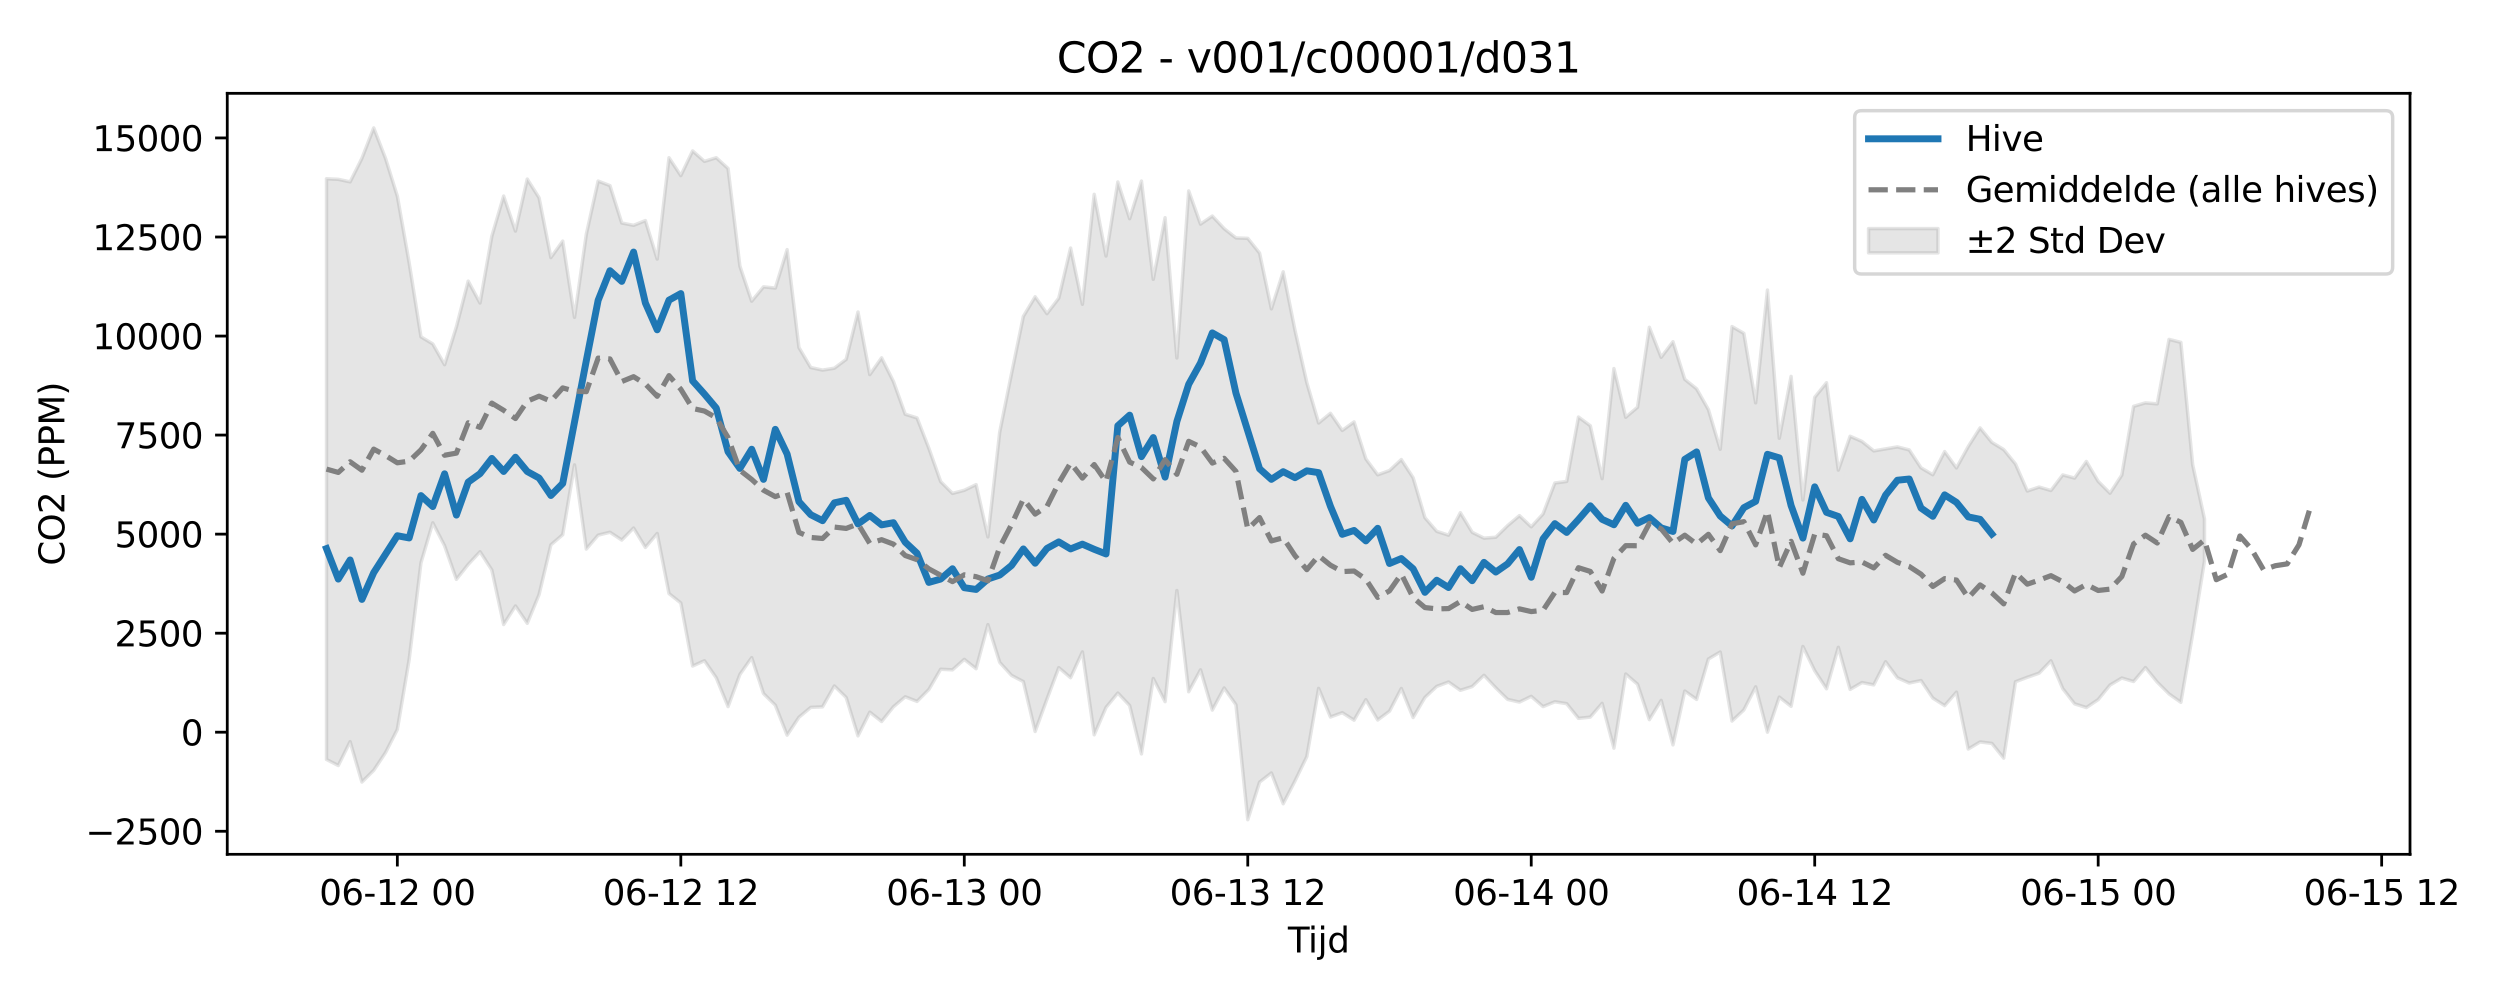 <?xml version="1.0" encoding="utf-8" standalone="no"?>
<!DOCTYPE svg PUBLIC "-//W3C//DTD SVG 1.1//EN"
  "http://www.w3.org/Graphics/SVG/1.1/DTD/svg11.dtd">
<svg xmlns:xlink="http://www.w3.org/1999/xlink" width="720pt" height="288pt" viewBox="0 0 720 288" xmlns="http://www.w3.org/2000/svg" version="1.1">
 <defs>
  <style type="text/css">*{stroke-linejoin: round; stroke-linecap: butt}</style>
 </defs>
 <g id="figure_1">
  <g id="patch_1">
   <path d="M 0 288 
L 720 288 
L 720 0 
L 0 0 
z
" style="fill: #ffffff"/>
  </g>
  <g id="axes_1">
   <g id="patch_2">
    <path d="M 65.45 246.04 
L 694.082 246.04 
L 694.082 26.88 
L 65.45 26.88 
z
" style="fill: #ffffff"/>
   </g>
   <g id="FillBetweenPolyCollection_1">
    <defs>
     <path id="mc39f1c4c14" d="M 94.024 -236.52 
L 94.024 -69.269 
L 97.426 -67.528 
L 100.828 -74.398 
L 104.229 -62.769 
L 107.631 -66.14 
L 111.033 -71.246 
L 114.434 -77.915 
L 117.836 -98.066 
L 121.238 -125.894 
L 124.639 -137.436 
L 128.041 -130.811 
L 131.443 -121.148 
L 134.844 -125.442 
L 138.246 -129.102 
L 141.648 -123.837 
L 145.049 -108.133 
L 148.451 -113.485 
L 151.853 -108.49 
L 155.255 -116.764 
L 158.656 -131.086 
L 162.058 -133.995 
L 165.46 -154.118 
L 168.861 -129.87 
L 172.263 -133.876 
L 175.665 -134.707 
L 179.066 -132.468 
L 182.468 -135.931 
L 185.87 -130.332 
L 189.271 -134.358 
L 192.673 -117.059 
L 196.075 -114.342 
L 199.476 -96.178 
L 202.878 -97.713 
L 206.28 -92.793 
L 209.682 -84.501 
L 213.083 -93.753 
L 216.485 -98.6 
L 219.887 -88.248 
L 223.288 -84.907 
L 226.69 -76.27 
L 230.092 -81.426 
L 233.493 -84.27 
L 236.895 -84.422 
L 240.297 -90.447 
L 243.698 -87.115 
L 247.1 -76.074 
L 250.502 -82.89 
L 253.903 -80.205 
L 257.305 -84.437 
L 260.707 -87.325 
L 264.109 -85.996 
L 267.51 -89.422 
L 270.912 -95.256 
L 274.314 -95.084 
L 277.715 -98.105 
L 281.117 -95.41 
L 284.519 -108.106 
L 287.92 -97.235 
L 291.322 -93.482 
L 294.724 -91.701 
L 298.125 -77.335 
L 301.527 -86.65 
L 304.929 -95.715 
L 308.33 -92.815 
L 311.732 -100.248 
L 315.134 -76.375 
L 318.536 -84.255 
L 321.937 -88.402 
L 325.339 -84.812 
L 328.741 -70.874 
L 332.142 -92.588 
L 335.544 -85.918 
L 338.946 -117.913 
L 342.347 -88.775 
L 345.749 -95.093 
L 349.151 -83.499 
L 352.552 -89.856 
L 355.954 -85.027 
L 359.356 -51.922 
L 362.757 -62.752 
L 366.159 -65.385 
L 369.561 -56.523 
L 372.963 -63.089 
L 376.364 -70.087 
L 379.766 -89.748 
L 383.168 -81.497 
L 386.569 -82.746 
L 389.971 -80.588 
L 393.373 -86.489 
L 396.774 -80.641 
L 400.176 -83.181 
L 403.578 -89.711 
L 406.979 -81.356 
L 410.381 -87.132 
L 413.783 -90.317 
L 417.184 -91.581 
L 420.586 -89.186 
L 423.988 -90.269 
L 427.389 -93.516 
L 430.791 -89.891 
L 434.193 -86.57 
L 437.595 -85.795 
L 440.996 -87.454 
L 444.398 -84.493 
L 447.8 -85.889 
L 451.201 -85.341 
L 454.603 -81.11 
L 458.005 -81.472 
L 461.406 -85.431 
L 464.808 -72.531 
L 468.21 -93.878 
L 471.611 -90.939 
L 475.013 -80.744 
L 478.415 -86.285 
L 481.816 -73.474 
L 485.218 -88.98 
L 488.62 -86.566 
L 492.022 -98.201 
L 495.423 -100.221 
L 498.825 -80.336 
L 502.227 -83.533 
L 505.628 -90.186 
L 509.03 -77.131 
L 512.432 -87.235 
L 515.833 -84.578 
L 519.235 -101.815 
L 522.637 -94.833 
L 526.038 -89.631 
L 529.44 -101.575 
L 532.842 -89.447 
L 536.243 -91.422 
L 539.645 -90.753 
L 543.047 -97.421 
L 546.449 -92.796 
L 549.85 -91.289 
L 553.252 -92.005 
L 556.654 -86.946 
L 560.055 -84.774 
L 563.457 -88.657 
L 566.859 -72.279 
L 570.26 -74.318 
L 573.662 -73.899 
L 577.064 -69.654 
L 580.465 -91.666 
L 583.867 -92.937 
L 587.269 -94.128 
L 590.67 -97.688 
L 594.072 -89.679 
L 597.474 -85.303 
L 600.876 -84.221 
L 604.277 -86.52 
L 607.679 -90.695 
L 611.081 -92.73 
L 614.482 -91.72 
L 617.884 -95.743 
L 621.286 -91.544 
L 624.687 -88.141 
L 628.089 -85.733 
L 631.491 -105.404 
L 634.892 -126.428 
L 634.892 -138.552 
L 634.892 -138.552 
L 631.491 -154.145 
L 628.089 -189.397 
L 624.687 -190.259 
L 621.286 -171.688 
L 617.884 -171.975 
L 614.482 -170.982 
L 611.081 -151.18 
L 607.679 -145.954 
L 604.277 -149.373 
L 600.876 -155.101 
L 597.474 -150.316 
L 594.072 -151.218 
L 590.67 -146.733 
L 587.269 -147.728 
L 583.867 -146.589 
L 580.465 -154.365 
L 577.064 -158.531 
L 573.662 -160.596 
L 570.26 -164.766 
L 566.859 -159.401 
L 563.457 -153.237 
L 560.055 -157.94 
L 556.654 -151.271 
L 553.252 -153.277 
L 549.85 -158.431 
L 546.449 -159.298 
L 543.047 -158.721 
L 539.645 -158.138 
L 536.243 -160.875 
L 532.842 -162.356 
L 529.44 -152.607 
L 526.038 -177.78 
L 522.637 -173.58 
L 519.235 -144.014 
L 515.833 -179.603 
L 512.432 -161.775 
L 509.03 -204.465 
L 505.628 -171.974 
L 502.227 -191.997 
L 498.825 -193.951 
L 495.423 -158.618 
L 492.022 -170.038 
L 488.62 -176.019 
L 485.218 -178.75 
L 481.816 -189.592 
L 478.415 -185.095 
L 475.013 -193.742 
L 471.611 -170.727 
L 468.21 -167.825 
L 464.808 -181.858 
L 461.406 -150.146 
L 458.005 -165.389 
L 454.603 -167.891 
L 451.201 -149.348 
L 447.8 -148.897 
L 444.398 -139.98 
L 440.996 -136.281 
L 437.595 -139.5 
L 434.193 -136.621 
L 430.791 -133.276 
L 427.389 -133.011 
L 423.988 -134.705 
L 420.586 -140.34 
L 417.184 -133.873 
L 413.783 -134.968 
L 410.381 -138.913 
L 406.979 -150.419 
L 403.578 -155.649 
L 400.176 -152.487 
L 396.774 -151.255 
L 393.373 -155.834 
L 389.971 -166.492 
L 386.569 -164.03 
L 383.168 -168.971 
L 379.766 -166.178 
L 376.364 -177.79 
L 372.963 -192.839 
L 369.561 -209.725 
L 366.159 -199.043 
L 362.757 -215.11 
L 359.356 -219.362 
L 355.954 -219.471 
L 352.552 -222.156 
L 349.151 -225.779 
L 345.749 -223.455 
L 342.347 -233.022 
L 338.946 -184.905 
L 335.544 -225.3 
L 332.142 -207.559 
L 328.741 -235.849 
L 325.339 -225.019 
L 321.937 -235.589 
L 318.536 -214.274 
L 315.134 -232.033 
L 311.732 -200.368 
L 308.33 -216.566 
L 304.929 -202.125 
L 301.527 -197.672 
L 298.125 -202.534 
L 294.724 -196.875 
L 291.322 -180.384 
L 287.92 -163.582 
L 284.519 -133.373 
L 281.117 -148.432 
L 277.715 -146.8 
L 274.314 -145.904 
L 270.912 -149.311 
L 267.51 -158.904 
L 264.109 -167.635 
L 260.707 -168.694 
L 257.305 -178.145 
L 253.903 -184.943 
L 250.502 -180.105 
L 247.1 -198.147 
L 243.698 -184.509 
L 240.297 -181.961 
L 236.895 -181.416 
L 233.493 -182.15 
L 230.092 -187.914 
L 226.69 -216.102 
L 223.288 -205.039 
L 219.887 -205.385 
L 216.485 -201.25 
L 213.083 -211.38 
L 209.682 -239.471 
L 206.28 -242.572 
L 202.878 -241.525 
L 199.476 -244.535 
L 196.075 -237.427 
L 192.673 -242.573 
L 189.271 -213.385 
L 185.87 -224.472 
L 182.468 -223.106 
L 179.066 -223.773 
L 175.665 -234.544 
L 172.263 -235.852 
L 168.861 -220.538 
L 165.46 -196.606 
L 162.058 -218.562 
L 158.656 -213.814 
L 155.255 -231.034 
L 151.853 -236.426 
L 148.451 -221.447 
L 145.049 -231.539 
L 141.648 -219.967 
L 138.246 -200.735 
L 134.844 -207.033 
L 131.443 -193.865 
L 128.041 -182.969 
L 124.639 -188.951 
L 121.238 -190.996 
L 117.836 -212.314 
L 114.434 -231.509 
L 111.033 -242.374 
L 107.631 -251.158 
L 104.229 -242.399 
L 100.828 -235.62 
L 97.426 -236.359 
L 94.024 -236.52 
z
" style="stroke: #808080; stroke-opacity: 0.2"/>
    </defs>
    <g clip-path="url(#p4853fb0913)">
     <use xlink:href="#mc39f1c4c14" x="0" y="288" style="fill: #808080; fill-opacity: 0.2; stroke: #808080; stroke-opacity: 0.2"/>
    </g>
   </g>
   <g id="matplotlib.axis_1">
    <g id="xtick_1">
     <g id="line2d_1">
      <defs>
       <path id="m95c8249e28" d="M 0 0 
L 0 3.5 
" style="stroke: #000000; stroke-width: 0.8"/>
      </defs>
      <g>
       <use xlink:href="#m95c8249e28" x="114.434" y="246.04" style="stroke: #000000; stroke-width: 0.8"/>
      </g>
     </g>
     <g id="text_1">
      <!-- 06-12 00 -->
      <g transform="translate(91.954 260.638) scale(0.1 -0.1)">
       <defs>
        <path id="DejaVuSans-30" d="M 2034 4250 
Q 1547 4250 1301 3770 
Q 1056 3291 1056 2328 
Q 1056 1369 1301 889 
Q 1547 409 2034 409 
Q 2525 409 2770 889 
Q 3016 1369 3016 2328 
Q 3016 3291 2770 3770 
Q 2525 4250 2034 4250 
z
M 2034 4750 
Q 2819 4750 3233 4129 
Q 3647 3509 3647 2328 
Q 3647 1150 3233 529 
Q 2819 -91 2034 -91 
Q 1250 -91 836 529 
Q 422 1150 422 2328 
Q 422 3509 836 4129 
Q 1250 4750 2034 4750 
z
" transform="scale(0.016)"/>
        <path id="DejaVuSans-36" d="M 2113 2584 
Q 1688 2584 1439 2293 
Q 1191 2003 1191 1497 
Q 1191 994 1439 701 
Q 1688 409 2113 409 
Q 2538 409 2786 701 
Q 3034 994 3034 1497 
Q 3034 2003 2786 2293 
Q 2538 2584 2113 2584 
z
M 3366 4563 
L 3366 3988 
Q 3128 4100 2886 4159 
Q 2644 4219 2406 4219 
Q 1781 4219 1451 3797 
Q 1122 3375 1075 2522 
Q 1259 2794 1537 2939 
Q 1816 3084 2150 3084 
Q 2853 3084 3261 2657 
Q 3669 2231 3669 1497 
Q 3669 778 3244 343 
Q 2819 -91 2113 -91 
Q 1303 -91 875 529 
Q 447 1150 447 2328 
Q 447 3434 972 4092 
Q 1497 4750 2381 4750 
Q 2619 4750 2861 4703 
Q 3103 4656 3366 4563 
z
" transform="scale(0.016)"/>
        <path id="DejaVuSans-2d" d="M 313 2009 
L 1997 2009 
L 1997 1497 
L 313 1497 
L 313 2009 
z
" transform="scale(0.016)"/>
        <path id="DejaVuSans-31" d="M 794 531 
L 1825 531 
L 1825 4091 
L 703 3866 
L 703 4441 
L 1819 4666 
L 2450 4666 
L 2450 531 
L 3481 531 
L 3481 0 
L 794 0 
L 794 531 
z
" transform="scale(0.016)"/>
        <path id="DejaVuSans-32" d="M 1228 531 
L 3431 531 
L 3431 0 
L 469 0 
L 469 531 
Q 828 903 1448 1529 
Q 2069 2156 2228 2338 
Q 2531 2678 2651 2914 
Q 2772 3150 2772 3378 
Q 2772 3750 2511 3984 
Q 2250 4219 1831 4219 
Q 1534 4219 1204 4116 
Q 875 4013 500 3803 
L 500 4441 
Q 881 4594 1212 4672 
Q 1544 4750 1819 4750 
Q 2544 4750 2975 4387 
Q 3406 4025 3406 3419 
Q 3406 3131 3298 2873 
Q 3191 2616 2906 2266 
Q 2828 2175 2409 1742 
Q 1991 1309 1228 531 
z
" transform="scale(0.016)"/>
        <path id="DejaVuSans-20" transform="scale(0.016)"/>
       </defs>
       <use xlink:href="#DejaVuSans-30"/>
       <use xlink:href="#DejaVuSans-36" transform="translate(63.623 0)"/>
       <use xlink:href="#DejaVuSans-2d" transform="translate(127.246 0)"/>
       <use xlink:href="#DejaVuSans-31" transform="translate(163.33 0)"/>
       <use xlink:href="#DejaVuSans-32" transform="translate(226.953 0)"/>
       <use xlink:href="#DejaVuSans-20" transform="translate(290.576 0)"/>
       <use xlink:href="#DejaVuSans-30" transform="translate(322.363 0)"/>
       <use xlink:href="#DejaVuSans-30" transform="translate(385.986 0)"/>
      </g>
     </g>
    </g>
    <g id="xtick_2">
     <g id="line2d_2">
      <g>
       <use xlink:href="#m95c8249e28" x="196.075" y="246.04" style="stroke: #000000; stroke-width: 0.8"/>
      </g>
     </g>
     <g id="text_2">
      <!-- 06-12 12 -->
      <g transform="translate(173.594 260.638) scale(0.1 -0.1)">
       <use xlink:href="#DejaVuSans-30"/>
       <use xlink:href="#DejaVuSans-36" transform="translate(63.623 0)"/>
       <use xlink:href="#DejaVuSans-2d" transform="translate(127.246 0)"/>
       <use xlink:href="#DejaVuSans-31" transform="translate(163.33 0)"/>
       <use xlink:href="#DejaVuSans-32" transform="translate(226.953 0)"/>
       <use xlink:href="#DejaVuSans-20" transform="translate(290.576 0)"/>
       <use xlink:href="#DejaVuSans-31" transform="translate(322.363 0)"/>
       <use xlink:href="#DejaVuSans-32" transform="translate(385.986 0)"/>
      </g>
     </g>
    </g>
    <g id="xtick_3">
     <g id="line2d_3">
      <g>
       <use xlink:href="#m95c8249e28" x="277.715" y="246.04" style="stroke: #000000; stroke-width: 0.8"/>
      </g>
     </g>
     <g id="text_3">
      <!-- 06-13 00 -->
      <g transform="translate(255.235 260.638) scale(0.1 -0.1)">
       <defs>
        <path id="DejaVuSans-33" d="M 2597 2516 
Q 3050 2419 3304 2112 
Q 3559 1806 3559 1356 
Q 3559 666 3084 287 
Q 2609 -91 1734 -91 
Q 1441 -91 1130 -33 
Q 819 25 488 141 
L 488 750 
Q 750 597 1062 519 
Q 1375 441 1716 441 
Q 2309 441 2620 675 
Q 2931 909 2931 1356 
Q 2931 1769 2642 2001 
Q 2353 2234 1838 2234 
L 1294 2234 
L 1294 2753 
L 1863 2753 
Q 2328 2753 2575 2939 
Q 2822 3125 2822 3475 
Q 2822 3834 2567 4026 
Q 2313 4219 1838 4219 
Q 1578 4219 1281 4162 
Q 984 4106 628 3988 
L 628 4550 
Q 988 4650 1302 4700 
Q 1616 4750 1894 4750 
Q 2613 4750 3031 4423 
Q 3450 4097 3450 3541 
Q 3450 3153 3228 2886 
Q 3006 2619 2597 2516 
z
" transform="scale(0.016)"/>
       </defs>
       <use xlink:href="#DejaVuSans-30"/>
       <use xlink:href="#DejaVuSans-36" transform="translate(63.623 0)"/>
       <use xlink:href="#DejaVuSans-2d" transform="translate(127.246 0)"/>
       <use xlink:href="#DejaVuSans-31" transform="translate(163.33 0)"/>
       <use xlink:href="#DejaVuSans-33" transform="translate(226.953 0)"/>
       <use xlink:href="#DejaVuSans-20" transform="translate(290.576 0)"/>
       <use xlink:href="#DejaVuSans-30" transform="translate(322.363 0)"/>
       <use xlink:href="#DejaVuSans-30" transform="translate(385.986 0)"/>
      </g>
     </g>
    </g>
    <g id="xtick_4">
     <g id="line2d_4">
      <g>
       <use xlink:href="#m95c8249e28" x="359.356" y="246.04" style="stroke: #000000; stroke-width: 0.8"/>
      </g>
     </g>
     <g id="text_4">
      <!-- 06-13 12 -->
      <g transform="translate(336.875 260.638) scale(0.1 -0.1)">
       <use xlink:href="#DejaVuSans-30"/>
       <use xlink:href="#DejaVuSans-36" transform="translate(63.623 0)"/>
       <use xlink:href="#DejaVuSans-2d" transform="translate(127.246 0)"/>
       <use xlink:href="#DejaVuSans-31" transform="translate(163.33 0)"/>
       <use xlink:href="#DejaVuSans-33" transform="translate(226.953 0)"/>
       <use xlink:href="#DejaVuSans-20" transform="translate(290.576 0)"/>
       <use xlink:href="#DejaVuSans-31" transform="translate(322.363 0)"/>
       <use xlink:href="#DejaVuSans-32" transform="translate(385.986 0)"/>
      </g>
     </g>
    </g>
    <g id="xtick_5">
     <g id="line2d_5">
      <g>
       <use xlink:href="#m95c8249e28" x="440.996" y="246.04" style="stroke: #000000; stroke-width: 0.8"/>
      </g>
     </g>
     <g id="text_5">
      <!-- 06-14 00 -->
      <g transform="translate(418.516 260.638) scale(0.1 -0.1)">
       <defs>
        <path id="DejaVuSans-34" d="M 2419 4116 
L 825 1625 
L 2419 1625 
L 2419 4116 
z
M 2253 4666 
L 3047 4666 
L 3047 1625 
L 3713 1625 
L 3713 1100 
L 3047 1100 
L 3047 0 
L 2419 0 
L 2419 1100 
L 313 1100 
L 313 1709 
L 2253 4666 
z
" transform="scale(0.016)"/>
       </defs>
       <use xlink:href="#DejaVuSans-30"/>
       <use xlink:href="#DejaVuSans-36" transform="translate(63.623 0)"/>
       <use xlink:href="#DejaVuSans-2d" transform="translate(127.246 0)"/>
       <use xlink:href="#DejaVuSans-31" transform="translate(163.33 0)"/>
       <use xlink:href="#DejaVuSans-34" transform="translate(226.953 0)"/>
       <use xlink:href="#DejaVuSans-20" transform="translate(290.576 0)"/>
       <use xlink:href="#DejaVuSans-30" transform="translate(322.363 0)"/>
       <use xlink:href="#DejaVuSans-30" transform="translate(385.986 0)"/>
      </g>
     </g>
    </g>
    <g id="xtick_6">
     <g id="line2d_6">
      <g>
       <use xlink:href="#m95c8249e28" x="522.637" y="246.04" style="stroke: #000000; stroke-width: 0.8"/>
      </g>
     </g>
     <g id="text_6">
      <!-- 06-14 12 -->
      <g transform="translate(500.156 260.638) scale(0.1 -0.1)">
       <use xlink:href="#DejaVuSans-30"/>
       <use xlink:href="#DejaVuSans-36" transform="translate(63.623 0)"/>
       <use xlink:href="#DejaVuSans-2d" transform="translate(127.246 0)"/>
       <use xlink:href="#DejaVuSans-31" transform="translate(163.33 0)"/>
       <use xlink:href="#DejaVuSans-34" transform="translate(226.953 0)"/>
       <use xlink:href="#DejaVuSans-20" transform="translate(290.576 0)"/>
       <use xlink:href="#DejaVuSans-31" transform="translate(322.363 0)"/>
       <use xlink:href="#DejaVuSans-32" transform="translate(385.986 0)"/>
      </g>
     </g>
    </g>
    <g id="xtick_7">
     <g id="line2d_7">
      <g>
       <use xlink:href="#m95c8249e28" x="604.277" y="246.04" style="stroke: #000000; stroke-width: 0.8"/>
      </g>
     </g>
     <g id="text_7">
      <!-- 06-15 00 -->
      <g transform="translate(581.797 260.638) scale(0.1 -0.1)">
       <defs>
        <path id="DejaVuSans-35" d="M 691 4666 
L 3169 4666 
L 3169 4134 
L 1269 4134 
L 1269 2991 
Q 1406 3038 1543 3061 
Q 1681 3084 1819 3084 
Q 2600 3084 3056 2656 
Q 3513 2228 3513 1497 
Q 3513 744 3044 326 
Q 2575 -91 1722 -91 
Q 1428 -91 1123 -41 
Q 819 9 494 109 
L 494 744 
Q 775 591 1075 516 
Q 1375 441 1709 441 
Q 2250 441 2565 725 
Q 2881 1009 2881 1497 
Q 2881 1984 2565 2268 
Q 2250 2553 1709 2553 
Q 1456 2553 1204 2497 
Q 953 2441 691 2322 
L 691 4666 
z
" transform="scale(0.016)"/>
       </defs>
       <use xlink:href="#DejaVuSans-30"/>
       <use xlink:href="#DejaVuSans-36" transform="translate(63.623 0)"/>
       <use xlink:href="#DejaVuSans-2d" transform="translate(127.246 0)"/>
       <use xlink:href="#DejaVuSans-31" transform="translate(163.33 0)"/>
       <use xlink:href="#DejaVuSans-35" transform="translate(226.953 0)"/>
       <use xlink:href="#DejaVuSans-20" transform="translate(290.576 0)"/>
       <use xlink:href="#DejaVuSans-30" transform="translate(322.363 0)"/>
       <use xlink:href="#DejaVuSans-30" transform="translate(385.986 0)"/>
      </g>
     </g>
    </g>
    <g id="xtick_8">
     <g id="line2d_8">
      <g>
       <use xlink:href="#m95c8249e28" x="685.918" y="246.04" style="stroke: #000000; stroke-width: 0.8"/>
      </g>
     </g>
     <g id="text_8">
      <!-- 06-15 12 -->
      <g transform="translate(663.437 260.638) scale(0.1 -0.1)">
       <use xlink:href="#DejaVuSans-30"/>
       <use xlink:href="#DejaVuSans-36" transform="translate(63.623 0)"/>
       <use xlink:href="#DejaVuSans-2d" transform="translate(127.246 0)"/>
       <use xlink:href="#DejaVuSans-31" transform="translate(163.33 0)"/>
       <use xlink:href="#DejaVuSans-35" transform="translate(226.953 0)"/>
       <use xlink:href="#DejaVuSans-20" transform="translate(290.576 0)"/>
       <use xlink:href="#DejaVuSans-31" transform="translate(322.363 0)"/>
       <use xlink:href="#DejaVuSans-32" transform="translate(385.986 0)"/>
      </g>
     </g>
    </g>
    <g id="text_9">
     <!-- Tijd -->
     <g transform="translate(370.916 274.317) scale(0.1 -0.1)">
      <defs>
       <path id="DejaVuSans-54" d="M -19 4666 
L 3928 4666 
L 3928 4134 
L 2272 4134 
L 2272 0 
L 1638 0 
L 1638 4134 
L -19 4134 
L -19 4666 
z
" transform="scale(0.016)"/>
       <path id="DejaVuSans-69" d="M 603 3500 
L 1178 3500 
L 1178 0 
L 603 0 
L 603 3500 
z
M 603 4863 
L 1178 4863 
L 1178 4134 
L 603 4134 
L 603 4863 
z
" transform="scale(0.016)"/>
       <path id="DejaVuSans-6a" d="M 603 3500 
L 1178 3500 
L 1178 -63 
Q 1178 -731 923 -1031 
Q 669 -1331 103 -1331 
L -116 -1331 
L -116 -844 
L 38 -844 
Q 366 -844 484 -692 
Q 603 -541 603 -63 
L 603 3500 
z
M 603 4863 
L 1178 4863 
L 1178 4134 
L 603 4134 
L 603 4863 
z
" transform="scale(0.016)"/>
       <path id="DejaVuSans-64" d="M 2906 2969 
L 2906 4863 
L 3481 4863 
L 3481 0 
L 2906 0 
L 2906 525 
Q 2725 213 2448 61 
Q 2172 -91 1784 -91 
Q 1150 -91 751 415 
Q 353 922 353 1747 
Q 353 2572 751 3078 
Q 1150 3584 1784 3584 
Q 2172 3584 2448 3432 
Q 2725 3281 2906 2969 
z
M 947 1747 
Q 947 1113 1208 752 
Q 1469 391 1925 391 
Q 2381 391 2643 752 
Q 2906 1113 2906 1747 
Q 2906 2381 2643 2742 
Q 2381 3103 1925 3103 
Q 1469 3103 1208 2742 
Q 947 2381 947 1747 
z
" transform="scale(0.016)"/>
      </defs>
      <use xlink:href="#DejaVuSans-54"/>
      <use xlink:href="#DejaVuSans-69" transform="translate(57.959 0)"/>
      <use xlink:href="#DejaVuSans-6a" transform="translate(85.742 0)"/>
      <use xlink:href="#DejaVuSans-64" transform="translate(113.525 0)"/>
     </g>
    </g>
   </g>
   <g id="matplotlib.axis_2">
    <g id="ytick_1">
     <g id="line2d_9">
      <defs>
       <path id="mff8c83a1b7" d="M 0 0 
L -3.5 0 
" style="stroke: #000000; stroke-width: 0.8"/>
      </defs>
      <g>
       <use xlink:href="#mff8c83a1b7" x="65.45" y="239.405" style="stroke: #000000; stroke-width: 0.8"/>
      </g>
     </g>
     <g id="text_10">
      <!-- −2500 -->
      <g transform="translate(24.62 243.205) scale(0.1 -0.1)">
       <defs>
        <path id="DejaVuSans-2212" d="M 678 2272 
L 4684 2272 
L 4684 1741 
L 678 1741 
L 678 2272 
z
" transform="scale(0.016)"/>
       </defs>
       <use xlink:href="#DejaVuSans-2212"/>
       <use xlink:href="#DejaVuSans-32" transform="translate(83.789 0)"/>
       <use xlink:href="#DejaVuSans-35" transform="translate(147.412 0)"/>
       <use xlink:href="#DejaVuSans-30" transform="translate(211.035 0)"/>
       <use xlink:href="#DejaVuSans-30" transform="translate(274.658 0)"/>
      </g>
     </g>
    </g>
    <g id="ytick_2">
     <g id="line2d_10">
      <g>
       <use xlink:href="#mff8c83a1b7" x="65.45" y="210.88" style="stroke: #000000; stroke-width: 0.8"/>
      </g>
     </g>
     <g id="text_11">
      <!-- 0 -->
      <g transform="translate(52.087 214.68) scale(0.1 -0.1)">
       <use xlink:href="#DejaVuSans-30"/>
      </g>
     </g>
    </g>
    <g id="ytick_3">
     <g id="line2d_11">
      <g>
       <use xlink:href="#mff8c83a1b7" x="65.45" y="182.356" style="stroke: #000000; stroke-width: 0.8"/>
      </g>
     </g>
     <g id="text_12">
      <!-- 2500 -->
      <g transform="translate(33 186.155) scale(0.1 -0.1)">
       <use xlink:href="#DejaVuSans-32"/>
       <use xlink:href="#DejaVuSans-35" transform="translate(63.623 0)"/>
       <use xlink:href="#DejaVuSans-30" transform="translate(127.246 0)"/>
       <use xlink:href="#DejaVuSans-30" transform="translate(190.869 0)"/>
      </g>
     </g>
    </g>
    <g id="ytick_4">
     <g id="line2d_12">
      <g>
       <use xlink:href="#mff8c83a1b7" x="65.45" y="153.831" style="stroke: #000000; stroke-width: 0.8"/>
      </g>
     </g>
     <g id="text_13">
      <!-- 5000 -->
      <g transform="translate(33 157.63) scale(0.1 -0.1)">
       <use xlink:href="#DejaVuSans-35"/>
       <use xlink:href="#DejaVuSans-30" transform="translate(63.623 0)"/>
       <use xlink:href="#DejaVuSans-30" transform="translate(127.246 0)"/>
       <use xlink:href="#DejaVuSans-30" transform="translate(190.869 0)"/>
      </g>
     </g>
    </g>
    <g id="ytick_5">
     <g id="line2d_13">
      <g>
       <use xlink:href="#mff8c83a1b7" x="65.45" y="125.306" style="stroke: #000000; stroke-width: 0.8"/>
      </g>
     </g>
     <g id="text_14">
      <!-- 7500 -->
      <g transform="translate(33 129.105) scale(0.1 -0.1)">
       <defs>
        <path id="DejaVuSans-37" d="M 525 4666 
L 3525 4666 
L 3525 4397 
L 1831 0 
L 1172 0 
L 2766 4134 
L 525 4134 
L 525 4666 
z
" transform="scale(0.016)"/>
       </defs>
       <use xlink:href="#DejaVuSans-37"/>
       <use xlink:href="#DejaVuSans-35" transform="translate(63.623 0)"/>
       <use xlink:href="#DejaVuSans-30" transform="translate(127.246 0)"/>
       <use xlink:href="#DejaVuSans-30" transform="translate(190.869 0)"/>
      </g>
     </g>
    </g>
    <g id="ytick_6">
     <g id="line2d_14">
      <g>
       <use xlink:href="#mff8c83a1b7" x="65.45" y="96.781" style="stroke: #000000; stroke-width: 0.8"/>
      </g>
     </g>
     <g id="text_15">
      <!-- 10000 -->
      <g transform="translate(26.637 100.58) scale(0.1 -0.1)">
       <use xlink:href="#DejaVuSans-31"/>
       <use xlink:href="#DejaVuSans-30" transform="translate(63.623 0)"/>
       <use xlink:href="#DejaVuSans-30" transform="translate(127.246 0)"/>
       <use xlink:href="#DejaVuSans-30" transform="translate(190.869 0)"/>
       <use xlink:href="#DejaVuSans-30" transform="translate(254.492 0)"/>
      </g>
     </g>
    </g>
    <g id="ytick_7">
     <g id="line2d_15">
      <g>
       <use xlink:href="#mff8c83a1b7" x="65.45" y="68.256" style="stroke: #000000; stroke-width: 0.8"/>
      </g>
     </g>
     <g id="text_16">
      <!-- 12500 -->
      <g transform="translate(26.637 72.055) scale(0.1 -0.1)">
       <use xlink:href="#DejaVuSans-31"/>
       <use xlink:href="#DejaVuSans-32" transform="translate(63.623 0)"/>
       <use xlink:href="#DejaVuSans-35" transform="translate(127.246 0)"/>
       <use xlink:href="#DejaVuSans-30" transform="translate(190.869 0)"/>
       <use xlink:href="#DejaVuSans-30" transform="translate(254.492 0)"/>
      </g>
     </g>
    </g>
    <g id="ytick_8">
     <g id="line2d_16">
      <g>
       <use xlink:href="#mff8c83a1b7" x="65.45" y="39.731" style="stroke: #000000; stroke-width: 0.8"/>
      </g>
     </g>
     <g id="text_17">
      <!-- 15000 -->
      <g transform="translate(26.637 43.531) scale(0.1 -0.1)">
       <use xlink:href="#DejaVuSans-31"/>
       <use xlink:href="#DejaVuSans-35" transform="translate(63.623 0)"/>
       <use xlink:href="#DejaVuSans-30" transform="translate(127.246 0)"/>
       <use xlink:href="#DejaVuSans-30" transform="translate(190.869 0)"/>
       <use xlink:href="#DejaVuSans-30" transform="translate(254.492 0)"/>
      </g>
     </g>
    </g>
    <g id="text_18">
     <!-- CO2 (PPM) -->
     <g transform="translate(18.541 162.903) rotate(-90) scale(0.1 -0.1)">
      <defs>
       <path id="DejaVuSans-43" d="M 4122 4306 
L 4122 3641 
Q 3803 3938 3442 4084 
Q 3081 4231 2675 4231 
Q 1875 4231 1450 3742 
Q 1025 3253 1025 2328 
Q 1025 1406 1450 917 
Q 1875 428 2675 428 
Q 3081 428 3442 575 
Q 3803 722 4122 1019 
L 4122 359 
Q 3791 134 3420 21 
Q 3050 -91 2638 -91 
Q 1578 -91 968 557 
Q 359 1206 359 2328 
Q 359 3453 968 4101 
Q 1578 4750 2638 4750 
Q 3056 4750 3426 4639 
Q 3797 4528 4122 4306 
z
" transform="scale(0.016)"/>
       <path id="DejaVuSans-4f" d="M 2522 4238 
Q 1834 4238 1429 3725 
Q 1025 3213 1025 2328 
Q 1025 1447 1429 934 
Q 1834 422 2522 422 
Q 3209 422 3611 934 
Q 4013 1447 4013 2328 
Q 4013 3213 3611 3725 
Q 3209 4238 2522 4238 
z
M 2522 4750 
Q 3503 4750 4090 4092 
Q 4678 3434 4678 2328 
Q 4678 1225 4090 567 
Q 3503 -91 2522 -91 
Q 1538 -91 948 565 
Q 359 1222 359 2328 
Q 359 3434 948 4092 
Q 1538 4750 2522 4750 
z
" transform="scale(0.016)"/>
       <path id="DejaVuSans-28" d="M 1984 4856 
Q 1566 4138 1362 3434 
Q 1159 2731 1159 2009 
Q 1159 1288 1364 580 
Q 1569 -128 1984 -844 
L 1484 -844 
Q 1016 -109 783 600 
Q 550 1309 550 2009 
Q 550 2706 781 3412 
Q 1013 4119 1484 4856 
L 1984 4856 
z
" transform="scale(0.016)"/>
       <path id="DejaVuSans-50" d="M 1259 4147 
L 1259 2394 
L 2053 2394 
Q 2494 2394 2734 2622 
Q 2975 2850 2975 3272 
Q 2975 3691 2734 3919 
Q 2494 4147 2053 4147 
L 1259 4147 
z
M 628 4666 
L 2053 4666 
Q 2838 4666 3239 4311 
Q 3641 3956 3641 3272 
Q 3641 2581 3239 2228 
Q 2838 1875 2053 1875 
L 1259 1875 
L 1259 0 
L 628 0 
L 628 4666 
z
" transform="scale(0.016)"/>
       <path id="DejaVuSans-4d" d="M 628 4666 
L 1569 4666 
L 2759 1491 
L 3956 4666 
L 4897 4666 
L 4897 0 
L 4281 0 
L 4281 4097 
L 3078 897 
L 2444 897 
L 1241 4097 
L 1241 0 
L 628 0 
L 628 4666 
z
" transform="scale(0.016)"/>
       <path id="DejaVuSans-29" d="M 513 4856 
L 1013 4856 
Q 1481 4119 1714 3412 
Q 1947 2706 1947 2009 
Q 1947 1309 1714 600 
Q 1481 -109 1013 -844 
L 513 -844 
Q 928 -128 1133 580 
Q 1338 1288 1338 2009 
Q 1338 2731 1133 3434 
Q 928 4138 513 4856 
z
" transform="scale(0.016)"/>
      </defs>
      <use xlink:href="#DejaVuSans-43"/>
      <use xlink:href="#DejaVuSans-4f" transform="translate(69.824 0)"/>
      <use xlink:href="#DejaVuSans-32" transform="translate(148.535 0)"/>
      <use xlink:href="#DejaVuSans-20" transform="translate(212.158 0)"/>
      <use xlink:href="#DejaVuSans-28" transform="translate(243.945 0)"/>
      <use xlink:href="#DejaVuSans-50" transform="translate(282.959 0)"/>
      <use xlink:href="#DejaVuSans-50" transform="translate(343.262 0)"/>
      <use xlink:href="#DejaVuSans-4d" transform="translate(403.564 0)"/>
      <use xlink:href="#DejaVuSans-29" transform="translate(489.844 0)"/>
     </g>
    </g>
   </g>
   <g id="line2d_17">
    <path d="M 94.024 158.001 
L 97.426 166.773 
L 100.828 161.274 
L 104.229 172.623 
L 107.631 164.914 
L 114.434 154.291 
L 117.836 154.93 
L 121.238 142.736 
L 124.639 145.886 
L 128.041 136.461 
L 131.443 148.343 
L 134.844 138.853 
L 138.246 136.412 
L 141.648 132.03 
L 145.049 135.78 
L 148.451 131.684 
L 151.853 135.797 
L 155.255 137.667 
L 158.656 142.698 
L 162.058 139.234 
L 168.861 103.844 
L 172.263 86.489 
L 175.665 77.966 
L 179.066 81.031 
L 182.468 72.6 
L 185.87 87.265 
L 189.271 94.978 
L 192.673 86.436 
L 196.075 84.55 
L 199.476 109.689 
L 202.878 113.493 
L 206.28 117.536 
L 209.682 130.098 
L 213.083 134.902 
L 216.485 129.383 
L 219.887 138.055 
L 223.288 123.655 
L 226.69 130.771 
L 230.092 144.478 
L 233.493 148.232 
L 236.895 149.957 
L 240.297 144.817 
L 243.698 144.083 
L 247.1 150.898 
L 250.502 148.449 
L 253.903 151.161 
L 257.305 150.537 
L 260.707 156.155 
L 264.109 159.342 
L 267.51 167.732 
L 270.912 166.766 
L 274.314 163.803 
L 277.715 169.261 
L 281.117 169.759 
L 284.519 166.751 
L 287.92 165.617 
L 291.322 162.852 
L 294.724 158.098 
L 298.125 162.202 
L 301.527 157.946 
L 304.929 156.067 
L 308.33 158.087 
L 311.732 156.717 
L 315.134 158.201 
L 318.536 159.536 
L 321.937 122.621 
L 325.339 119.57 
L 328.741 131.509 
L 332.142 126.025 
L 335.544 137.408 
L 338.946 121.362 
L 342.347 110.671 
L 345.749 104.532 
L 349.151 95.876 
L 352.552 97.808 
L 355.954 113.223 
L 362.757 135.004 
L 366.159 138.051 
L 369.561 135.845 
L 372.963 137.572 
L 376.364 135.598 
L 379.766 136.119 
L 383.168 145.817 
L 386.569 153.888 
L 389.971 152.77 
L 393.373 155.774 
L 396.774 152.153 
L 400.176 162.282 
L 403.578 160.863 
L 406.979 163.818 
L 410.381 170.592 
L 413.783 167.104 
L 417.184 169.208 
L 420.586 163.788 
L 423.988 167.237 
L 427.389 161.962 
L 430.791 164.75 
L 434.193 162.388 
L 437.595 158.277 
L 440.996 166.252 
L 444.398 155.2 
L 447.8 150.811 
L 451.201 153.34 
L 454.603 149.62 
L 458.005 145.676 
L 461.406 149.567 
L 464.808 151.13 
L 468.21 145.536 
L 471.611 150.685 
L 475.013 149.065 
L 478.415 152.034 
L 481.816 153.059 
L 485.218 132.293 
L 488.62 130.155 
L 492.022 143.402 
L 495.423 148.609 
L 498.825 151.454 
L 502.227 146.216 
L 505.628 144.383 
L 509.03 130.843 
L 512.432 131.863 
L 515.833 145.6 
L 519.235 154.968 
L 522.637 140.213 
L 526.038 147.555 
L 529.44 148.742 
L 532.842 155.177 
L 536.243 143.82 
L 539.645 149.752 
L 543.047 142.596 
L 546.449 138.306 
L 549.85 137.956 
L 553.252 146.317 
L 556.654 148.692 
L 560.055 142.52 
L 563.457 144.68 
L 566.859 148.862 
L 570.26 149.563 
L 573.662 153.812 
L 573.662 153.812 
" clip-path="url(#p4853fb0913)" style="fill: none; stroke: #1f77b4; stroke-width: 2; stroke-linecap: square"/>
   </g>
   <g id="line2d_18">
    <path d="M 94.024 135.105 
L 97.426 136.056 
L 100.828 132.991 
L 104.229 135.416 
L 107.631 129.351 
L 111.033 131.19 
L 114.434 133.288 
L 117.836 132.81 
L 121.238 129.555 
L 124.639 124.806 
L 128.041 131.11 
L 131.443 130.494 
L 134.844 121.762 
L 138.246 123.081 
L 141.648 116.098 
L 145.049 118.164 
L 148.451 120.534 
L 151.853 115.542 
L 155.255 114.101 
L 158.656 115.55 
L 162.058 111.722 
L 165.46 112.638 
L 168.861 112.796 
L 172.263 103.136 
L 175.665 103.374 
L 179.066 109.88 
L 182.468 108.481 
L 185.87 110.598 
L 189.271 114.128 
L 192.673 108.184 
L 196.075 112.115 
L 199.476 117.643 
L 202.878 118.381 
L 206.28 120.318 
L 209.682 126.014 
L 213.083 135.433 
L 216.485 138.075 
L 219.887 141.184 
L 223.288 143.027 
L 226.69 141.814 
L 230.092 153.33 
L 233.493 154.79 
L 236.895 155.081 
L 240.297 151.796 
L 243.698 152.188 
L 247.1 150.889 
L 250.502 156.502 
L 253.903 155.426 
L 257.305 156.709 
L 260.707 159.99 
L 264.109 161.184 
L 267.51 163.837 
L 274.314 167.506 
L 277.715 165.548 
L 281.117 166.079 
L 284.519 167.26 
L 287.92 157.591 
L 291.322 151.067 
L 294.724 143.712 
L 298.125 148.065 
L 301.527 145.839 
L 304.929 139.08 
L 308.33 133.309 
L 311.732 137.692 
L 315.134 133.796 
L 318.536 138.735 
L 321.937 126.005 
L 325.339 133.084 
L 328.741 134.638 
L 332.142 137.926 
L 335.544 132.391 
L 338.946 136.591 
L 342.347 127.102 
L 345.749 128.726 
L 349.151 133.361 
L 352.552 131.994 
L 355.954 135.751 
L 359.356 152.358 
L 362.757 149.069 
L 366.159 155.786 
L 369.561 154.876 
L 372.963 160.036 
L 376.364 164.061 
L 379.766 160.037 
L 383.168 162.766 
L 386.569 164.612 
L 389.971 164.46 
L 393.373 166.838 
L 396.774 172.052 
L 400.176 170.166 
L 403.578 165.32 
L 406.979 172.113 
L 410.381 174.977 
L 413.783 175.357 
L 417.184 175.273 
L 420.586 173.237 
L 423.988 175.513 
L 427.389 174.736 
L 430.791 176.417 
L 434.193 176.405 
L 437.595 175.352 
L 440.996 176.133 
L 444.398 175.764 
L 447.8 170.607 
L 451.201 170.655 
L 454.603 163.5 
L 458.005 164.57 
L 461.406 170.212 
L 464.808 160.805 
L 468.21 157.149 
L 471.611 157.167 
L 475.013 150.757 
L 478.415 152.31 
L 481.816 156.467 
L 485.218 154.135 
L 488.62 156.707 
L 492.022 153.881 
L 495.423 158.58 
L 498.825 150.857 
L 502.227 150.235 
L 505.628 156.92 
L 509.03 147.202 
L 512.432 163.495 
L 515.833 155.909 
L 519.235 165.085 
L 522.637 153.793 
L 526.038 154.294 
L 529.44 160.909 
L 532.842 162.098 
L 536.243 161.852 
L 539.645 163.554 
L 543.047 159.929 
L 546.449 161.953 
L 549.85 163.14 
L 553.252 165.359 
L 556.654 168.892 
L 560.055 166.643 
L 563.457 167.053 
L 566.859 172.16 
L 570.26 168.458 
L 573.662 170.752 
L 577.064 173.908 
L 580.465 164.984 
L 583.867 168.237 
L 587.269 167.072 
L 590.67 165.789 
L 594.072 167.552 
L 597.474 170.19 
L 600.876 168.339 
L 604.277 170.053 
L 607.679 169.675 
L 611.081 166.045 
L 614.482 156.649 
L 617.884 154.141 
L 621.286 156.384 
L 624.687 148.8 
L 628.089 150.435 
L 631.491 158.225 
L 634.892 155.51 
L 638.294 166.952 
L 641.696 165.347 
L 645.097 154.363 
L 648.499 158.246 
L 651.901 164.115 
L 655.303 162.924 
L 658.704 162.4 
L 662.106 156.9 
L 665.508 145.667 
L 665.508 145.667 
" clip-path="url(#p4853fb0913)" style="fill: none; stroke-dasharray: 5.55,2.4; stroke-dashoffset: 0; stroke: #808080; stroke-width: 1.5"/>
   </g>
   <g id="patch_3">
    <path d="M 65.45 246.04 
L 65.45 26.88 
" style="fill: none; stroke: #000000; stroke-width: 0.8; stroke-linejoin: miter; stroke-linecap: square"/>
   </g>
   <g id="patch_4">
    <path d="M 694.082 246.04 
L 694.082 26.88 
" style="fill: none; stroke: #000000; stroke-width: 0.8; stroke-linejoin: miter; stroke-linecap: square"/>
   </g>
   <g id="patch_5">
    <path d="M 65.45 246.04 
L 694.082 246.04 
" style="fill: none; stroke: #000000; stroke-width: 0.8; stroke-linejoin: miter; stroke-linecap: square"/>
   </g>
   <g id="patch_6">
    <path d="M 65.45 26.88 
L 694.082 26.88 
" style="fill: none; stroke: #000000; stroke-width: 0.8; stroke-linejoin: miter; stroke-linecap: square"/>
   </g>
   <g id="text_19">
    <!-- CO2 - v001/c00001/d031 -->
    <g transform="translate(304.363 20.88) scale(0.12 -0.12)">
     <defs>
      <path id="DejaVuSans-76" d="M 191 3500 
L 800 3500 
L 1894 563 
L 2988 3500 
L 3597 3500 
L 2284 0 
L 1503 0 
L 191 3500 
z
" transform="scale(0.016)"/>
      <path id="DejaVuSans-2f" d="M 1625 4666 
L 2156 4666 
L 531 -594 
L 0 -594 
L 1625 4666 
z
" transform="scale(0.016)"/>
      <path id="DejaVuSans-63" d="M 3122 3366 
L 3122 2828 
Q 2878 2963 2633 3030 
Q 2388 3097 2138 3097 
Q 1578 3097 1268 2742 
Q 959 2388 959 1747 
Q 959 1106 1268 751 
Q 1578 397 2138 397 
Q 2388 397 2633 464 
Q 2878 531 3122 666 
L 3122 134 
Q 2881 22 2623 -34 
Q 2366 -91 2075 -91 
Q 1284 -91 818 406 
Q 353 903 353 1747 
Q 353 2603 823 3093 
Q 1294 3584 2113 3584 
Q 2378 3584 2631 3529 
Q 2884 3475 3122 3366 
z
" transform="scale(0.016)"/>
     </defs>
     <use xlink:href="#DejaVuSans-43"/>
     <use xlink:href="#DejaVuSans-4f" transform="translate(69.824 0)"/>
     <use xlink:href="#DejaVuSans-32" transform="translate(148.535 0)"/>
     <use xlink:href="#DejaVuSans-20" transform="translate(212.158 0)"/>
     <use xlink:href="#DejaVuSans-2d" transform="translate(243.945 0)"/>
     <use xlink:href="#DejaVuSans-20" transform="translate(280.029 0)"/>
     <use xlink:href="#DejaVuSans-76" transform="translate(311.816 0)"/>
     <use xlink:href="#DejaVuSans-30" transform="translate(370.996 0)"/>
     <use xlink:href="#DejaVuSans-30" transform="translate(434.619 0)"/>
     <use xlink:href="#DejaVuSans-31" transform="translate(498.242 0)"/>
     <use xlink:href="#DejaVuSans-2f" transform="translate(561.865 0)"/>
     <use xlink:href="#DejaVuSans-63" transform="translate(595.557 0)"/>
     <use xlink:href="#DejaVuSans-30" transform="translate(650.537 0)"/>
     <use xlink:href="#DejaVuSans-30" transform="translate(714.16 0)"/>
     <use xlink:href="#DejaVuSans-30" transform="translate(777.783 0)"/>
     <use xlink:href="#DejaVuSans-30" transform="translate(841.406 0)"/>
     <use xlink:href="#DejaVuSans-31" transform="translate(905.029 0)"/>
     <use xlink:href="#DejaVuSans-2f" transform="translate(968.652 0)"/>
     <use xlink:href="#DejaVuSans-64" transform="translate(1002.344 0)"/>
     <use xlink:href="#DejaVuSans-30" transform="translate(1065.82 0)"/>
     <use xlink:href="#DejaVuSans-33" transform="translate(1129.443 0)"/>
     <use xlink:href="#DejaVuSans-31" transform="translate(1193.066 0)"/>
    </g>
   </g>
   <g id="legend_1">
    <g id="patch_7">
     <path d="M 536.138 78.914 
L 687.082 78.914 
Q 689.082 78.914 689.082 76.914 
L 689.082 33.88 
Q 689.082 31.88 687.082 31.88 
L 536.138 31.88 
Q 534.138 31.88 534.138 33.88 
L 534.138 76.914 
Q 534.138 78.914 536.138 78.914 
z
" style="fill: #ffffff; opacity: 0.8; stroke: #cccccc; stroke-linejoin: miter"/>
    </g>
    <g id="line2d_19">
     <path d="M 538.138 39.978 
L 548.138 39.978 
L 558.138 39.978 
" style="fill: none; stroke: #1f77b4; stroke-width: 2; stroke-linecap: square"/>
    </g>
    <g id="text_20">
     <!-- Hive -->
     <g transform="translate(566.138 43.478) scale(0.1 -0.1)">
      <defs>
       <path id="DejaVuSans-48" d="M 628 4666 
L 1259 4666 
L 1259 2753 
L 3553 2753 
L 3553 4666 
L 4184 4666 
L 4184 0 
L 3553 0 
L 3553 2222 
L 1259 2222 
L 1259 0 
L 628 0 
L 628 4666 
z
" transform="scale(0.016)"/>
       <path id="DejaVuSans-65" d="M 3597 1894 
L 3597 1613 
L 953 1613 
Q 991 1019 1311 708 
Q 1631 397 2203 397 
Q 2534 397 2845 478 
Q 3156 559 3463 722 
L 3463 178 
Q 3153 47 2828 -22 
Q 2503 -91 2169 -91 
Q 1331 -91 842 396 
Q 353 884 353 1716 
Q 353 2575 817 3079 
Q 1281 3584 2069 3584 
Q 2775 3584 3186 3129 
Q 3597 2675 3597 1894 
z
M 3022 2063 
Q 3016 2534 2758 2815 
Q 2500 3097 2075 3097 
Q 1594 3097 1305 2825 
Q 1016 2553 972 2059 
L 3022 2063 
z
" transform="scale(0.016)"/>
      </defs>
      <use xlink:href="#DejaVuSans-48"/>
      <use xlink:href="#DejaVuSans-69" transform="translate(75.195 0)"/>
      <use xlink:href="#DejaVuSans-76" transform="translate(102.979 0)"/>
      <use xlink:href="#DejaVuSans-65" transform="translate(162.158 0)"/>
     </g>
    </g>
    <g id="line2d_20">
     <path d="M 538.138 54.657 
L 548.138 54.657 
L 558.138 54.657 
" style="fill: none; stroke-dasharray: 5.55,2.4; stroke-dashoffset: 0; stroke: #808080; stroke-width: 1.5"/>
    </g>
    <g id="text_21">
     <!-- Gemiddelde (alle hives) -->
     <g transform="translate(566.138 58.157) scale(0.1 -0.1)">
      <defs>
       <path id="DejaVuSans-47" d="M 3809 666 
L 3809 1919 
L 2778 1919 
L 2778 2438 
L 4434 2438 
L 4434 434 
Q 4069 175 3628 42 
Q 3188 -91 2688 -91 
Q 1594 -91 976 548 
Q 359 1188 359 2328 
Q 359 3472 976 4111 
Q 1594 4750 2688 4750 
Q 3144 4750 3555 4637 
Q 3966 4525 4313 4306 
L 4313 3634 
Q 3963 3931 3569 4081 
Q 3175 4231 2741 4231 
Q 1884 4231 1454 3753 
Q 1025 3275 1025 2328 
Q 1025 1384 1454 906 
Q 1884 428 2741 428 
Q 3075 428 3337 486 
Q 3600 544 3809 666 
z
" transform="scale(0.016)"/>
       <path id="DejaVuSans-6d" d="M 3328 2828 
Q 3544 3216 3844 3400 
Q 4144 3584 4550 3584 
Q 5097 3584 5394 3201 
Q 5691 2819 5691 2113 
L 5691 0 
L 5113 0 
L 5113 2094 
Q 5113 2597 4934 2840 
Q 4756 3084 4391 3084 
Q 3944 3084 3684 2787 
Q 3425 2491 3425 1978 
L 3425 0 
L 2847 0 
L 2847 2094 
Q 2847 2600 2669 2842 
Q 2491 3084 2119 3084 
Q 1678 3084 1418 2786 
Q 1159 2488 1159 1978 
L 1159 0 
L 581 0 
L 581 3500 
L 1159 3500 
L 1159 2956 
Q 1356 3278 1631 3431 
Q 1906 3584 2284 3584 
Q 2666 3584 2933 3390 
Q 3200 3197 3328 2828 
z
" transform="scale(0.016)"/>
       <path id="DejaVuSans-6c" d="M 603 4863 
L 1178 4863 
L 1178 0 
L 603 0 
L 603 4863 
z
" transform="scale(0.016)"/>
       <path id="DejaVuSans-61" d="M 2194 1759 
Q 1497 1759 1228 1600 
Q 959 1441 959 1056 
Q 959 750 1161 570 
Q 1363 391 1709 391 
Q 2188 391 2477 730 
Q 2766 1069 2766 1631 
L 2766 1759 
L 2194 1759 
z
M 3341 1997 
L 3341 0 
L 2766 0 
L 2766 531 
Q 2569 213 2275 61 
Q 1981 -91 1556 -91 
Q 1019 -91 701 211 
Q 384 513 384 1019 
Q 384 1609 779 1909 
Q 1175 2209 1959 2209 
L 2766 2209 
L 2766 2266 
Q 2766 2663 2505 2880 
Q 2244 3097 1772 3097 
Q 1472 3097 1187 3025 
Q 903 2953 641 2809 
L 641 3341 
Q 956 3463 1253 3523 
Q 1550 3584 1831 3584 
Q 2591 3584 2966 3190 
Q 3341 2797 3341 1997 
z
" transform="scale(0.016)"/>
       <path id="DejaVuSans-68" d="M 3513 2113 
L 3513 0 
L 2938 0 
L 2938 2094 
Q 2938 2591 2744 2837 
Q 2550 3084 2163 3084 
Q 1697 3084 1428 2787 
Q 1159 2491 1159 1978 
L 1159 0 
L 581 0 
L 581 4863 
L 1159 4863 
L 1159 2956 
Q 1366 3272 1645 3428 
Q 1925 3584 2291 3584 
Q 2894 3584 3203 3211 
Q 3513 2838 3513 2113 
z
" transform="scale(0.016)"/>
       <path id="DejaVuSans-73" d="M 2834 3397 
L 2834 2853 
Q 2591 2978 2328 3040 
Q 2066 3103 1784 3103 
Q 1356 3103 1142 2972 
Q 928 2841 928 2578 
Q 928 2378 1081 2264 
Q 1234 2150 1697 2047 
L 1894 2003 
Q 2506 1872 2764 1633 
Q 3022 1394 3022 966 
Q 3022 478 2636 193 
Q 2250 -91 1575 -91 
Q 1294 -91 989 -36 
Q 684 19 347 128 
L 347 722 
Q 666 556 975 473 
Q 1284 391 1588 391 
Q 1994 391 2212 530 
Q 2431 669 2431 922 
Q 2431 1156 2273 1281 
Q 2116 1406 1581 1522 
L 1381 1569 
Q 847 1681 609 1914 
Q 372 2147 372 2553 
Q 372 3047 722 3315 
Q 1072 3584 1716 3584 
Q 2034 3584 2315 3537 
Q 2597 3491 2834 3397 
z
" transform="scale(0.016)"/>
      </defs>
      <use xlink:href="#DejaVuSans-47"/>
      <use xlink:href="#DejaVuSans-65" transform="translate(77.49 0)"/>
      <use xlink:href="#DejaVuSans-6d" transform="translate(139.014 0)"/>
      <use xlink:href="#DejaVuSans-69" transform="translate(236.426 0)"/>
      <use xlink:href="#DejaVuSans-64" transform="translate(264.209 0)"/>
      <use xlink:href="#DejaVuSans-64" transform="translate(327.686 0)"/>
      <use xlink:href="#DejaVuSans-65" transform="translate(391.162 0)"/>
      <use xlink:href="#DejaVuSans-6c" transform="translate(452.686 0)"/>
      <use xlink:href="#DejaVuSans-64" transform="translate(480.469 0)"/>
      <use xlink:href="#DejaVuSans-65" transform="translate(543.945 0)"/>
      <use xlink:href="#DejaVuSans-20" transform="translate(605.469 0)"/>
      <use xlink:href="#DejaVuSans-28" transform="translate(637.256 0)"/>
      <use xlink:href="#DejaVuSans-61" transform="translate(676.27 0)"/>
      <use xlink:href="#DejaVuSans-6c" transform="translate(737.549 0)"/>
      <use xlink:href="#DejaVuSans-6c" transform="translate(765.332 0)"/>
      <use xlink:href="#DejaVuSans-65" transform="translate(793.115 0)"/>
      <use xlink:href="#DejaVuSans-20" transform="translate(854.639 0)"/>
      <use xlink:href="#DejaVuSans-68" transform="translate(886.426 0)"/>
      <use xlink:href="#DejaVuSans-69" transform="translate(949.805 0)"/>
      <use xlink:href="#DejaVuSans-76" transform="translate(977.588 0)"/>
      <use xlink:href="#DejaVuSans-65" transform="translate(1036.768 0)"/>
      <use xlink:href="#DejaVuSans-73" transform="translate(1098.291 0)"/>
      <use xlink:href="#DejaVuSans-29" transform="translate(1150.391 0)"/>
     </g>
    </g>
    <g id="patch_8">
     <path d="M 538.138 72.835 
L 558.138 72.835 
L 558.138 65.835 
L 538.138 65.835 
z
" style="fill: #808080; fill-opacity: 0.2; stroke: #808080; stroke-opacity: 0.2; stroke-linejoin: miter"/>
    </g>
    <g id="text_22">
     <!-- ±2 Std Dev -->
     <g transform="translate(566.138 72.835) scale(0.1 -0.1)">
      <defs>
       <path id="DejaVuSans-b1" d="M 2944 4013 
L 2944 2803 
L 4684 2803 
L 4684 2272 
L 2944 2272 
L 2944 1063 
L 2419 1063 
L 2419 2272 
L 678 2272 
L 678 2803 
L 2419 2803 
L 2419 4013 
L 2944 4013 
z
M 678 531 
L 4684 531 
L 4684 0 
L 678 0 
L 678 531 
z
" transform="scale(0.016)"/>
       <path id="DejaVuSans-53" d="M 3425 4513 
L 3425 3897 
Q 3066 4069 2747 4153 
Q 2428 4238 2131 4238 
Q 1616 4238 1336 4038 
Q 1056 3838 1056 3469 
Q 1056 3159 1242 3001 
Q 1428 2844 1947 2747 
L 2328 2669 
Q 3034 2534 3370 2195 
Q 3706 1856 3706 1288 
Q 3706 609 3251 259 
Q 2797 -91 1919 -91 
Q 1588 -91 1214 -16 
Q 841 59 441 206 
L 441 856 
Q 825 641 1194 531 
Q 1563 422 1919 422 
Q 2459 422 2753 634 
Q 3047 847 3047 1241 
Q 3047 1584 2836 1778 
Q 2625 1972 2144 2069 
L 1759 2144 
Q 1053 2284 737 2584 
Q 422 2884 422 3419 
Q 422 4038 858 4394 
Q 1294 4750 2059 4750 
Q 2388 4750 2728 4690 
Q 3069 4631 3425 4513 
z
" transform="scale(0.016)"/>
       <path id="DejaVuSans-74" d="M 1172 4494 
L 1172 3500 
L 2356 3500 
L 2356 3053 
L 1172 3053 
L 1172 1153 
Q 1172 725 1289 603 
Q 1406 481 1766 481 
L 2356 481 
L 2356 0 
L 1766 0 
Q 1100 0 847 248 
Q 594 497 594 1153 
L 594 3053 
L 172 3053 
L 172 3500 
L 594 3500 
L 594 4494 
L 1172 4494 
z
" transform="scale(0.016)"/>
       <path id="DejaVuSans-44" d="M 1259 4147 
L 1259 519 
L 2022 519 
Q 2988 519 3436 956 
Q 3884 1394 3884 2338 
Q 3884 3275 3436 3711 
Q 2988 4147 2022 4147 
L 1259 4147 
z
M 628 4666 
L 1925 4666 
Q 3281 4666 3915 4102 
Q 4550 3538 4550 2338 
Q 4550 1131 3912 565 
Q 3275 0 1925 0 
L 628 0 
L 628 4666 
z
" transform="scale(0.016)"/>
      </defs>
      <use xlink:href="#DejaVuSans-b1"/>
      <use xlink:href="#DejaVuSans-32" transform="translate(83.789 0)"/>
      <use xlink:href="#DejaVuSans-20" transform="translate(147.412 0)"/>
      <use xlink:href="#DejaVuSans-53" transform="translate(179.199 0)"/>
      <use xlink:href="#DejaVuSans-74" transform="translate(242.676 0)"/>
      <use xlink:href="#DejaVuSans-64" transform="translate(281.885 0)"/>
      <use xlink:href="#DejaVuSans-20" transform="translate(345.361 0)"/>
      <use xlink:href="#DejaVuSans-44" transform="translate(377.148 0)"/>
      <use xlink:href="#DejaVuSans-65" transform="translate(454.15 0)"/>
      <use xlink:href="#DejaVuSans-76" transform="translate(515.674 0)"/>
     </g>
    </g>
   </g>
  </g>
 </g>
 <defs>
  <clipPath id="p4853fb0913">
   <rect x="65.45" y="26.88" width="628.632" height="219.16"/>
  </clipPath>
 </defs>
</svg>
